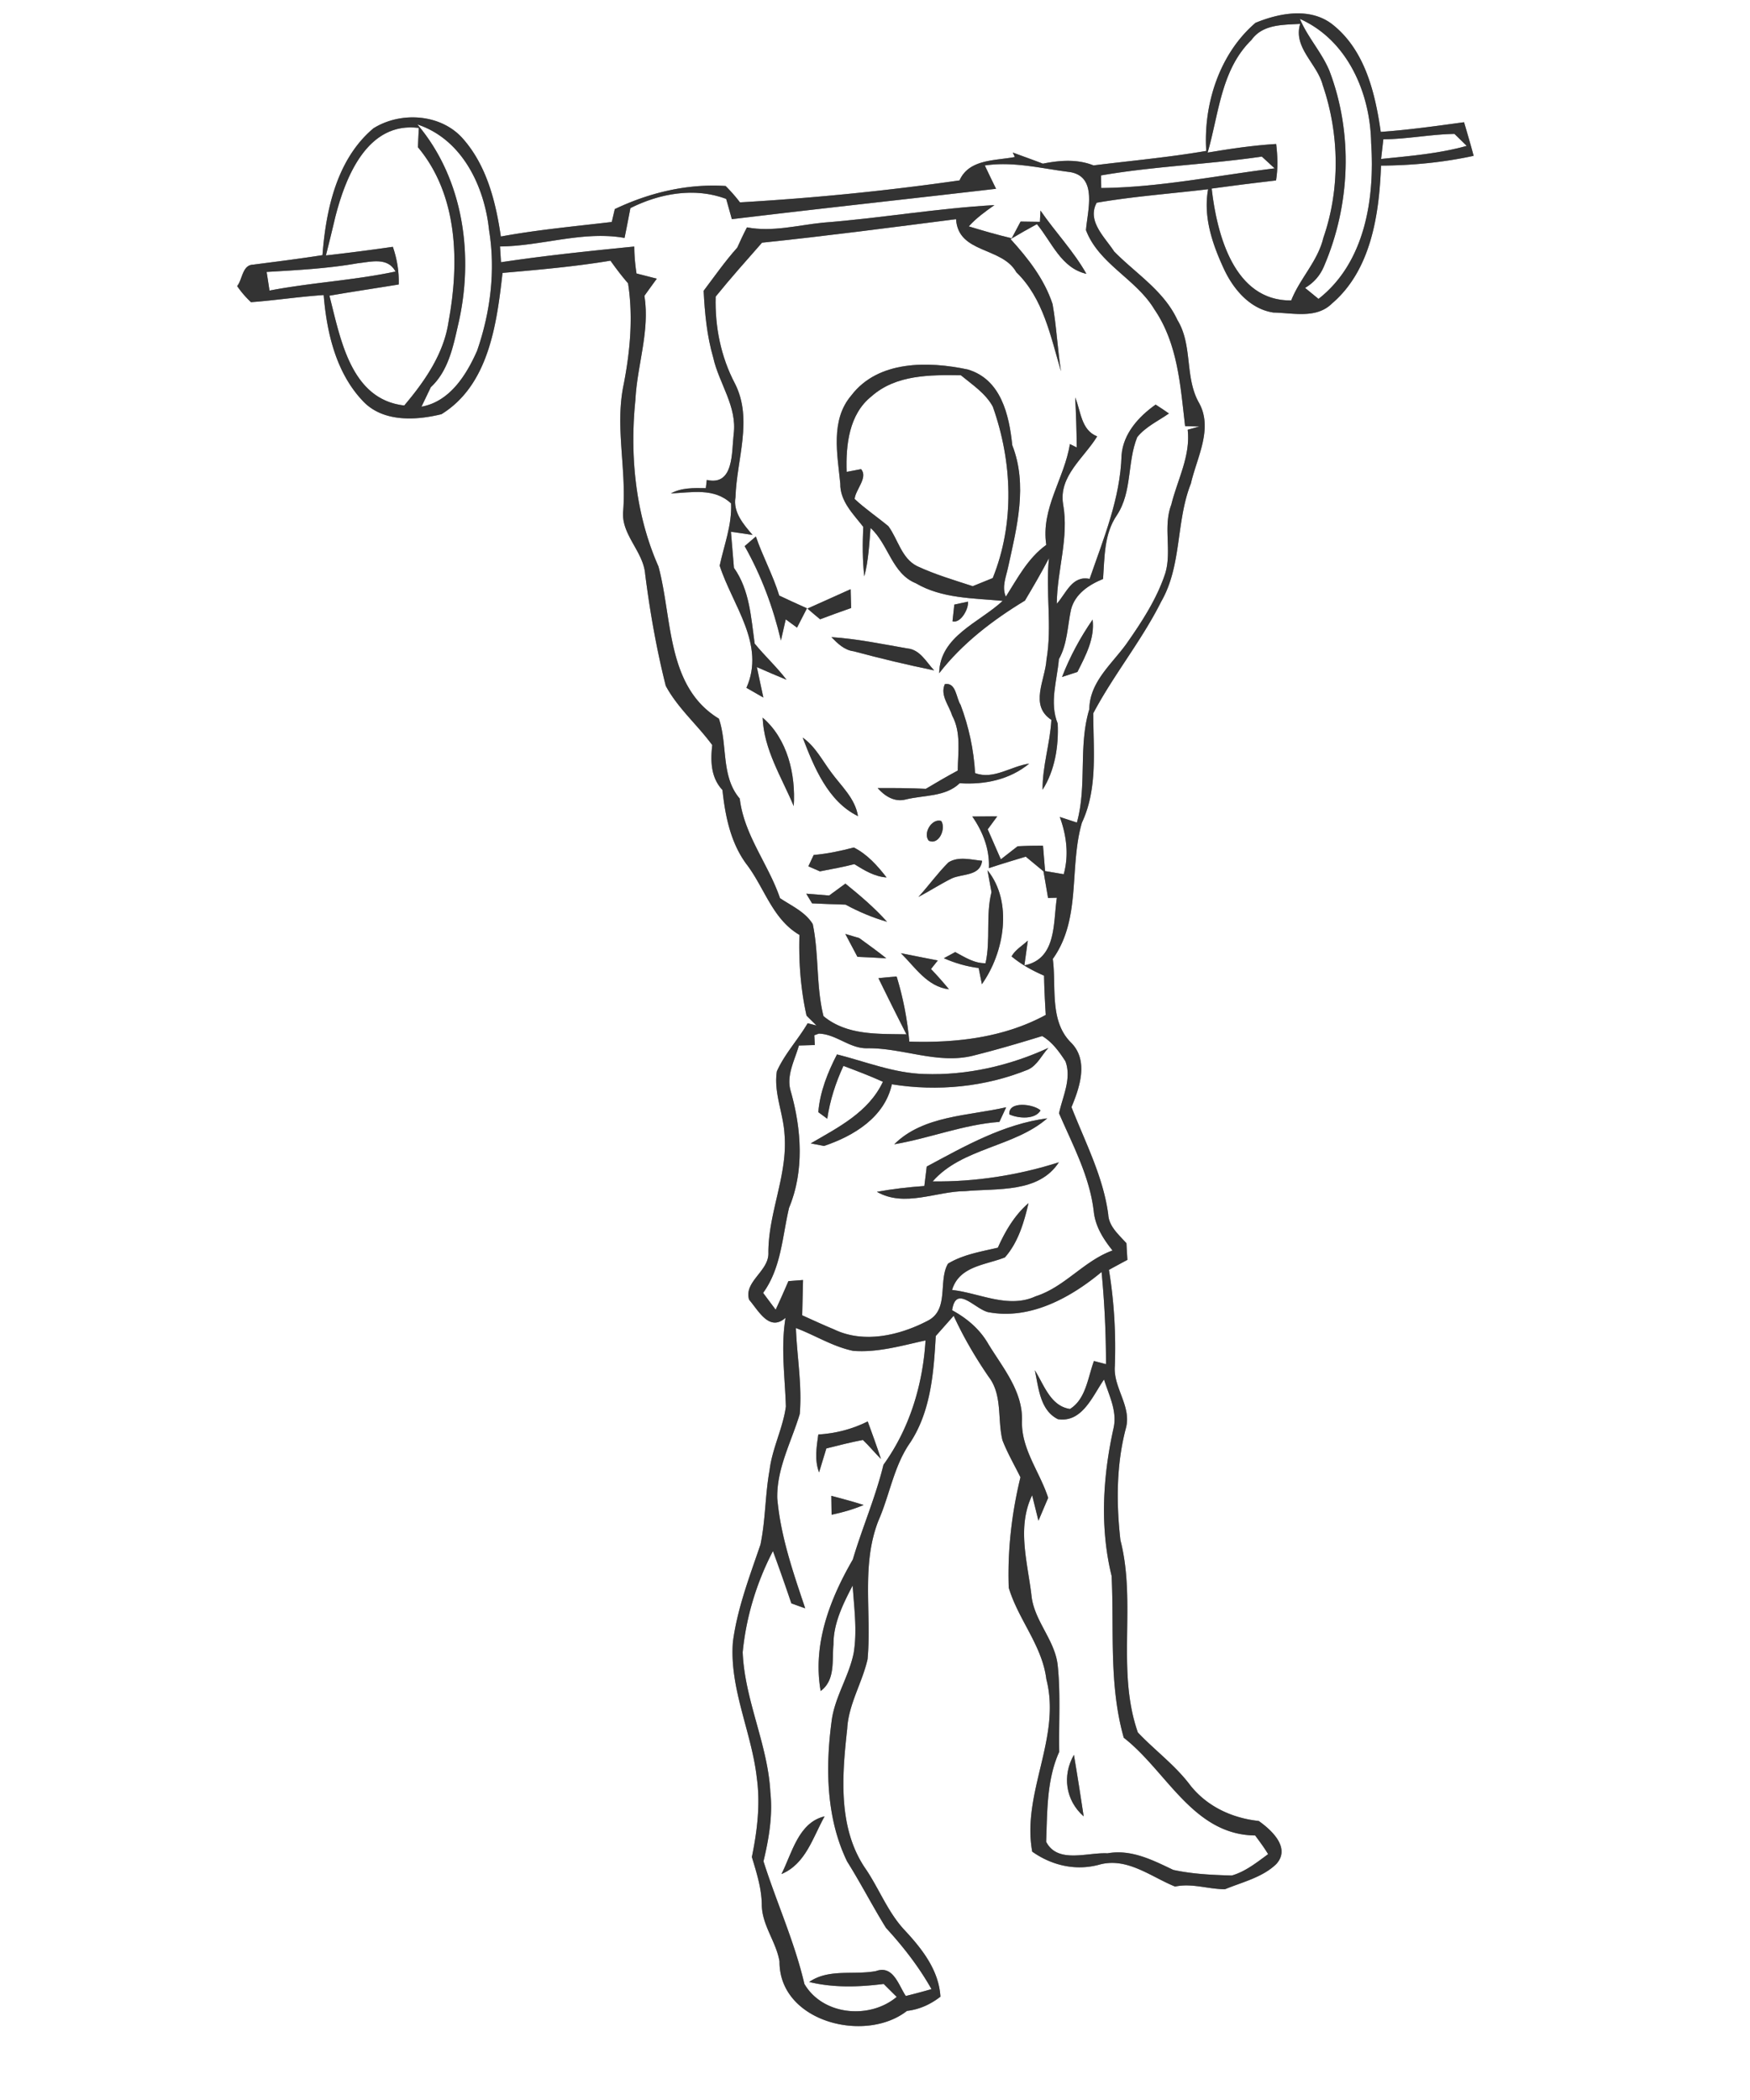 <svg width="250pt" height="400" viewBox="0 0 250 300" xmlns="http://www.w3.org/2000/svg"><rect x="0" y="0" width="250" height="300" fill="#808080" stroke="none"/><g fill="#FFF"><path d="M0 0h250v300H0V0m179.36 3.26c-5.16 4.42-7.46 11.64-7.04 18.3-5.34.92-10.73 1.4-16.1 2.07-2.35-.93-4.82-.73-7.24-.25-1.43-.55-2.87-1.06-4.3-1.59l.3.64c-2.79.54-6.54.27-7.9 3.34a370.54 370.54 0 01-31.37 3.14c-.63-.83-1.32-1.61-2.05-2.34-5.48-.35-10.9.95-15.83 3.3-.11.46-.33 1.38-.43 1.84-5.29.63-10.61 1.11-15.85 2.08-.72-4.93-2-10.06-5.35-13.9-3.12-3.64-8.93-4.01-12.85-1.56-5.23 4.4-6.79 11.61-7.28 18.12-3.3.52-6.61.93-9.92 1.36-1.54.05-1.5 2.1-2.27 3.06.58.85 1.24 1.61 1.98 2.3 3.47-.26 6.91-.79 10.38-1.02.44 5.38 1.77 11.11 5.59 15.13 2.84 3.05 7.56 2.8 11.24 1.89 6.78-4.19 7.9-12.94 8.72-20.18 5.15-.45 10.31-.9 15.42-1.75.79 1.11 1.61 2.2 2.51 3.23.75 4.8.3 9.69-.62 14.44-1.27 5.96.4 12.03-.07 18.04-.36 3.4 2.88 5.79 3.14 9.08.68 5.36 1.62 10.71 2.94 15.95 1.7 3.17 4.52 5.57 6.64 8.46-.26 2.27-.21 4.64 1.46 6.42.39 3.7 1.16 7.51 3.41 10.57 2.59 3.36 3.71 7.87 7.59 10.13-.12 3.86.17 7.76 1.01 11.53.35.36 1.07 1.06 1.42 1.41-.31-.08-.94-.24-1.26-.32-1.37 2.34-3.29 4.38-4.4 6.87-.47 3.04.91 5.93 1.09 8.93.51 5.82-2.32 11.22-2.3 17.01.09 2.61-3.55 4.1-2.75 6.69 1.34 1.55 2.88 4.63 5.2 2.58-.7 4.21-.08 8.45.05 12.67-.42 3.11-1.95 5.96-2.33 9.09-.64 3.52-.57 7.13-1.3 10.63-1.55 4.56-3.31 9.12-3.94 13.92-.51 6.69 2.69 12.89 3.42 19.44.52 3.75.05 7.58-.71 11.28.67 2.22 1.39 4.46 1.42 6.81.01 2.92 2.06 5.28 2.53 8.11-.06 8.61 12.22 11.75 18.21 7.06 1.78-.2 3.38-.94 4.78-2.03-.23-3.82-2.67-6.88-5.17-9.56-2.32-2.5-3.55-5.75-5.42-8.56-4.11-5.84-3.47-13.43-2.73-20.15.19-3.52 2.15-6.57 2.91-9.94.6-6.6-.94-13.44 1.55-19.79 1.62-3.69 2.2-7.82 4.55-11.17 2.94-4.48 3.35-10.01 3.64-15.21l2.56-2.89c1.4 3.05 3.1 5.95 5 8.72 2 2.6 1.23 6.07 1.97 9.06.71 1.83 1.7 3.53 2.57 5.29-1.26 5.16-1.86 10.47-1.67 15.78 1.35 4.54 4.78 8.26 5.37 13.07 2.16 8.37-3.54 16.21-2.02 24.63 2.84 2.01 6.3 2.79 9.69 1.83 3.93-1.02 7.28 1.77 10.72 3.16 2.4-.52 4.74.38 7.13.38 2.48-1.02 5.35-1.69 7.31-3.58 2.12-2.3-.61-4.84-2.49-6.17-3.81-.41-7.38-2.06-9.79-5.11-2.14-2.86-5.06-4.98-7.48-7.54-3.1-8.88-.17-18.46-2.49-27.47-.6-5.3-.59-10.8.78-15.99.85-3.11-1.8-5.75-1.58-8.83.17-4.61-.09-9.24-.84-13.79.87-.48 1.76-.96 2.64-1.43-.04-.59-.11-1.78-.14-2.37-1.07-1.22-2.51-2.38-2.6-4.13-.72-5.4-3.29-10.3-5.25-15.32 1.19-2.85 2.47-6.66-.05-9.2-3.15-3.11-2.09-7.97-2.62-11.97 4.11-5.75 2.3-13.07 4.16-19.47 2.29-4.87 1.62-10.41 1.62-15.62 2.91-5.51 6.92-10.38 9.71-15.97 2.97-5.15 2.08-11.42 4.24-16.86.85-3.74 3.25-7.9 1.1-11.62-2-3.64-.83-8.16-3.03-11.74-1.92-4.17-5.94-6.63-9.04-9.79-1.33-2.05-3.91-4.33-2.49-6.96 5.26-.91 10.61-1.29 15.92-1.93-.72 3.91.59 7.78 2.21 11.29 1.34 2.94 3.75 5.84 7.13 6.33 2.8.05 6.1.92 8.34-1.28 5.61-4.78 6.76-12.75 7.02-19.71 4.44-.03 8.88-.45 13.23-1.4-.43-1.61-.9-3.21-1.37-4.8-3.96.54-7.92 1.1-11.9 1.38-.79-5.51-2.22-11.55-6.75-15.23-3.17-2.62-7.67-1.78-11.14-.35z"/><path d="M178.78 5.71c1.61-2.27 4.5-2.15 6.96-2.3-1.03 3.41 2.41 5.66 3.21 8.71 2.4 6.98 2.53 14.87.1 21.86-.79 3.34-3.36 5.8-4.59 8.94-8.18.1-10.62-9.47-11.36-15.98 3.06-.42 6.12-.81 9.19-1.16.29-1.73.23-3.48.02-5.21-3.29.2-6.55.68-9.79 1.23 1.61-5.52 1.89-11.82 6.26-16.09z"/><path d="M185.7 2.7c6.83 3.04 10.06 10.61 10.18 17.72.53 7.93-.86 17.08-7.52 22.28-.64-.52-1.28-1.05-1.92-1.57 1.25-.74 2.14-1.76 2.69-3.06 3.78-8.77 4.2-19 .79-27.95-1.1-2.65-3.11-4.78-4.22-7.42zM47.9 31c1.47-5.77 4.61-13.66 11.93-12.72-.03.69-.1 2.06-.13 2.75 5.76 6.87 5.93 16.53 4.38 24.92-.67 4.59-3.4 8.51-6.33 11.98-7.69-.87-9.12-9.62-10.69-15.69 3.29-.57 6.6-1.06 9.9-1.6.06-1.84-.24-3.64-.84-5.38-3.18.46-6.37.87-9.56 1.23.46-1.83.91-3.66 1.34-5.49z"/><path d="M59.63 17.78c6.4 2.11 9.59 8.85 10.24 15.12.94 5.76.19 11.71-1.71 17.2-1.53 3.47-3.9 7.27-7.95 8 .33-.69 1-2.08 1.33-2.78 2.47-2.29 3.18-5.7 3.89-8.85 2.32-9.78.85-20.84-5.8-28.69zM197.62 19.9c3.41-.02 6.77-.72 10.16-.77.44.43 1.32 1.28 1.75 1.71-3.99 1.12-8.13 1.44-12.23 1.87l.32-2.81zM157.29 25.06c7.61-1.32 15.34-1.57 22.97-2.69.46.42 1.37 1.26 1.83 1.68-8.24 1.02-16.45 2.73-24.77 2.81l-.03-1.8zM140.69 23.64c4.1-.62 8.16.45 12.21.95 3.95.69 2.44 5.56 2.24 8.29 1.83 4.83 7.16 6.97 9.76 11.3 3.37 4.91 3.73 10.98 4.4 16.7.51.01 1.53.04 2.05.05-.42.12-1.26.34-1.68.46.43 3.75-1.47 7.15-2.34 10.7-1.2 3.14.08 6.55-.84 9.74-1.2 3.7-3.37 7-5.59 10.17-2.09 2.89-5.25 5.44-5.28 9.31-1.61 5.24-.3 10.9-1.78 16.2l-2.44-.8c.96 2.64 1.32 5.43.56 8.18-.67-.11-1.99-.34-2.66-.45l-.3-3.62c-1.21-.01-2.42.01-3.63.08-.6.46-1.79 1.4-2.39 1.86-.64-1.42-1.24-2.86-1.88-4.28.34-.46 1.02-1.39 1.36-1.85-1.19-.02-2.38.02-3.56.01 1.51 2.19 2.49 4.67 2.37 7.38 1.74-.58 3.51-1.11 5.27-1.64.63.53 1.9 1.57 2.53 2.1.22 1.26.44 2.53.65 3.8l1.26-.03c-.55 3.6 0 8.73-4.64 9.66l.49-3.54c-.78.74-1.79 1.3-2.32 2.26 1.39 1.16 2.98 2.03 4.64 2.75.03 1.87.13 3.74.24 5.61-5.95 3.24-12.83 4.03-19.49 3.81-.28-3.16-.88-6.28-1.81-9.3-.87.07-1.74.15-2.6.24 1.31 2.68 2.64 5.36 4 8.02-4.07-.08-8.51.18-11.85-2.6-1.07-4.28-.63-8.82-1.53-13.14-1.06-1.75-3.04-2.61-4.68-3.71-1.65-4.86-5.13-8.99-5.75-14.22-2.73-3.2-1.7-7.67-2.98-11.42-7.52-4.58-6.62-14.28-8.63-21.73-3.28-7.42-4.12-15.76-3.3-23.8.25-4.99 2.09-9.84 1.29-14.88.58-.82 1.17-1.63 1.77-2.45-.73-.18-2.18-.56-2.9-.74-.2-1.28-.31-2.56-.32-3.85-6.36.63-12.72 1.29-19.04 2.24-.03-.57-.11-1.69-.14-2.25 5.95-.05 11.87-2.28 17.79-1.22.3-1.42.56-2.84.84-4.26 4.18-2.1 9.2-3.01 13.68-1.31.21.72.61 2.17.81 2.89 12.57-1.52 25.16-2.87 37.74-4.34-.54-1.11-1.08-2.22-1.6-3.33m-23.15 8.17c-3.6.37-7.2 1.36-10.83.67-.5.95-.95 1.92-1.39 2.9-1.74 1.94-3.23 4.08-4.8 6.16.16 3.22.47 6.45 1.37 9.55.83 3.71 3.44 6.97 2.92 10.94-.3 2.55.06 7.43-3.84 6.53-.03.29-.11.88-.14 1.18-1.7-.03-3.46-.09-4.99.75 2.97-.13 6.19-.84 8.6 1.43.14 3.08-1 5.94-1.63 8.89 1.82 5.65 6.59 11.26 3.82 17.45.81.46 1.61.92 2.42 1.39l-.93-4.35c1.41.62 2.82 1.23 4.24 1.81-1.39-1.83-3.1-3.39-4.55-5.17-.52-3.71-.71-7.64-2.96-10.82-.14-1.72-.28-3.44-.43-5.15 1.03.14 2.06.29 3.09.45-1.29-1.5-2.82-3.25-2.44-5.4.16-5.38 2.53-11.11-.08-16.23-2.01-3.81-2.87-8.12-2.75-12.42 2.13-2.63 4.39-5.16 6.62-7.7 9.26-.96 18.49-2.18 27.72-3.36.3 4.95 6.57 3.92 8.61 7.58 3.88 3.76 4.89 9.17 6.38 14.14-.5-3.18-.64-6.41-1.2-9.58-1.16-3.55-3.51-6.56-6-9.29 1.24-.74 2.49-1.45 3.76-2.14 2.13 2.55 3.44 6.27 7.07 7.1-1.84-3.26-4.45-5.97-6.56-9.04l-.08 1.61-2.76-.04c-.32.59-.95 1.79-1.27 2.39-2.06-.49-4.1-1.08-6.13-1.7 1.06-1.19 2.36-2.12 3.66-3.04-8.21.46-16.32 1.88-24.52 2.51m4.06 24.7c-2.99 3.52-1.97 8.39-1.56 12.57-.04 2.53 1.84 4.33 3.28 6.18-.1 2.36-.12 4.73.15 7.08.6-2.26.71-4.6.89-6.92 2.58 2.32 3.04 6.51 6.47 7.9 3.75 2.2 8.21 2.12 12.41 2.52-3.34 3.11-8.98 5.04-9.07 10.33 3.31-4.27 7.65-7.58 12.25-10.37 1.19-2 2.36-4 3.43-6.06-.5 4.83.47 9.68-.35 14.49-.18 2.91-2.48 6.53.7 8.61-.19 3.36-1.29 6.6-1.26 9.98 1.76-2.74 2.31-6.25 2.16-9.45-1.21-3.01-.09-6.13.17-9.2 1.22-2.18 1.22-4.7 1.73-7.08.57-2.25 2.56-3.55 4.58-4.38.23-3.14.12-6.43 2-9.15 2.18-3.34 1.43-7.52 2.88-11.11 1.2-1.49 2.99-2.3 4.53-3.38-.62-.44-1.26-.86-1.9-1.27-2.43 1.72-4.63 4.14-4.87 7.24-.17 6.16-2.58 11.92-4.56 17.66-2.51-.53-3.35 2.07-4.69 3.55.03-4.78 1.77-9.43.9-14.24-.65-4 3.01-6.61 4.87-9.67-2.31-.9-2.32-3.59-3.14-5.56.12 2.38.2 4.76.22 7.14-.24-.12-.74-.36-.98-.48-.76 4.89-4.17 9.18-3.37 14.4-2.62 1.88-4.1 4.75-5.78 7.4-.61-1.43.04-2.83.33-4.23 1.25-5.7 2.82-11.73.59-17.41-.44-4.31-1.6-9.42-6.37-10.82-5.61-1.19-12.8-1.33-16.64 3.73m-15.22 21.51c2.39 4.23 4.07 8.76 5.18 13.48.18-.75.52-2.27.69-3.02l1.61 1.18c.47-.93.95-1.84 1.42-2.76-1.33-.59-2.65-1.2-3.96-1.82-.89-2.91-2.36-5.58-3.34-8.44-.54.46-1.07.92-1.6 1.38m8.97 8.92c.6.52 1.2 1.03 1.81 1.53 1.47-.56 2.95-1.09 4.43-1.61-.02-.68-.05-2.02-.07-2.69-2.05.94-4.12 1.84-6.17 2.77m20.98-.57c-.06.6-.19 1.79-.26 2.39 1.17.33 2.34-1.79 2.21-2.81-.49.1-1.46.31-1.95.42m15.39 10.34l2.2-.72c1.18-2.34 2.49-4.76 2.17-7.48-1.77 2.56-3.25 5.3-4.37 8.2m-32.95-5.69c.9.91 1.85 1.86 3.19 2.02 3.8 1.02 7.63 1.94 11.49 2.73-1.14-1.2-2-2.97-3.84-3.14-3.6-.62-7.2-1.38-10.84-1.61m17.25 11.2c1.31 2.42.83 5.23.8 7.86-1.54.83-3.06 1.71-4.56 2.61-2.29-.11-4.59-.12-6.88-.11 1.01 1.15 2.41 2.05 4.01 1.63 2.57-.64 5.68-.35 7.71-2.32 3.57.23 7.11-.49 9.93-2.8-2.59.35-5.09 2.35-7.73 1.35-.19-3.33-.9-6.62-2.07-9.74-.65-.97-.62-3.25-2.25-2.97-.72 1.58.6 3.03 1.04 4.49m-27.07.3c.17 4.58 2.72 8.52 4.44 12.64.3-4.52-.88-9.59-4.44-12.64m5.72 2.85c1.61 4.2 3.61 9.13 7.9 11.22-.41-2.55-2.39-4.28-3.83-6.26-1.28-1.71-2.27-3.7-4.07-4.96m18 14.72c1.47.72 2.51-1.75 1.79-2.81-1.32-.42-2.65 1.74-1.79 2.81m-16.43 2.05c-.19.41-.57 1.22-.76 1.62l1.65.72c1.64-.32 3.29-.61 4.92-1.03 1.42.88 2.87 1.78 4.6 1.9-1.29-1.67-2.77-3.33-4.68-4.28-1.88.5-3.79.9-5.73 1.07m19.25 1.06c-1.55 1.54-2.82 3.33-4.29 4.94 1.61-.85 3.15-1.85 4.78-2.66 1.55-.69 4.05-.3 4.32-2.51-1.57-.15-3.38-.68-4.81.23m5.58 1.12c.18 1.04.37 2.08.57 3.13-.84 3.33-.1 6.8-.85 10.15-1.61.04-2.97-.87-4.33-1.59-.4.22-1.21.66-1.62.88 1.59.7 3.25 1.18 4.97 1.4.12.58.35 1.73.46 2.31 3.2-4.51 4.47-11.73.8-16.28m-22.62 3.61c-1.09-.08-2.18-.17-3.27-.26.21.34.62 1.04.83 1.38 1.59.08 3.18.13 4.78.18 1.88 1.02 3.86 1.86 5.93 2.45-1.8-2.01-3.86-3.76-5.95-5.45-.78.56-1.55 1.13-2.32 1.7m2.31 5.49c.57 1.09 1.15 2.18 1.73 3.27 1.37.06 2.75.13 4.12.21-1.25-1.01-2.56-1.94-3.86-2.89-.49-.15-1.49-.44-1.99-.59m7.94 2.75c2.04 2.01 3.77 4.79 6.87 5.16-.82-1-1.68-1.97-2.57-2.9.24-.31.72-.92.97-1.22-1.76-.35-3.52-.68-5.27-1.04zM38.09 38.85c4.35-.26 8.71-.48 13.01-1.24 1.88-.2 4.28-.92 5.4 1.18-5.94 1.27-12.04 1.57-18 2.72-.1-.67-.3-2-.41-2.66z"/><path d="M124.5 56.62c3.48-3.1 8.39-3.08 12.77-3.01 1.63 1.35 3.52 2.57 4.56 4.48 2.79 7.87 3.15 16.65-.01 24.49-.95.38-1.91.77-2.86 1.16-2.67-.87-5.39-1.67-7.94-2.86-2.24-1.12-2.73-3.84-4.11-5.71-1.59-1.32-3.31-2.48-4.82-3.89.12-1.33 1.96-3.07.92-4.26-.51.09-1.54.29-2.06.39-.13-3.83.33-8.23 3.55-10.79zM138.93 150.83c3.35-.83 6.66-1.81 9.95-2.82 1.42.82 2.45 2.25 3.33 3.61.91 2.47-.4 5.01-.92 7.42 1.96 4.54 4.38 9.02 4.96 14 .21 2.14 1.36 3.96 2.68 5.6-4.09 1.48-6.83 5.23-10.99 6.55-3.91 1.8-7.99-.47-11.93-.91 1.04-3.43 4.75-3.54 7.55-4.65 1.9-2.15 2.73-5.01 3.37-7.75-1.99 1.71-3.32 3.99-4.38 6.36-2.42.57-4.96.97-7.12 2.28-1.45 2.46.24 6.58-2.92 8.17-4.01 2.09-9.11 3.28-13.37 1.22-1.53-.63-3.03-1.33-4.54-2.01l.12-5.04-2.09.16c-.59 1.37-1.19 2.73-1.82 4.08-.45-.6-1.35-1.8-1.79-2.4 2.59-3.58 2.73-8.02 3.7-12.15 2.19-5.24 1.78-11.23.26-16.6-.72-2.27.55-4.47 1.15-6.59.57-.02 1.7-.05 2.27-.07l-.07-1.4.65-.23c2.5.07 4.41 2.18 6.97 2.09 5.04-.05 9.96 2.29 14.98 1.08m-6.88 2.6c-4.31-.11-8.35-1.76-12.48-2.8-1.33 2.58-2.43 5.32-2.67 8.25.32.24.96.71 1.28.94.38-2.62 1.2-5.15 2.31-7.55 1.89.71 3.79 1.43 5.64 2.27-2.05 4.35-6.36 6.5-10.31 8.8.48.09 1.42.28 1.89.37 4.25-1.42 8.67-4.1 9.7-8.81 6.53 1.05 13.32.39 19.46-2.1 1.33-.62 1.95-2.08 2.9-3.1-5.52 2.54-11.63 3.95-17.72 3.73m-4.3 10.04c5.05-.86 9.89-2.82 15.02-3.2.24-.52.73-1.57.97-2.09-5.38 1.24-11.86 1.17-15.99 5.29m16.44-4.27c1.28.59 3.69.77 4.46-.57-1-.92-4.64-1.39-4.46.57m-11.8 7.45c-.12.92-.23 1.85-.34 2.78-2.27.16-4.54.42-6.78.83 3.96 2.27 8.45-.08 12.65-.1 4.58-.42 10.47.3 13.35-4.12-5.79 1.86-12.06 2.82-18.03 2.73 4.2-4.8 11.64-4.88 16.37-9.01-6.24.82-11.77 3.96-17.22 6.89z"/><path d="M141.4 187.49c5.88 1.02 11.58-2.13 15.97-5.78.42 4.38.63 8.77.63 13.17-.43-.11-1.29-.34-1.72-.45-.87 2.34-1.14 5.43-3.42 6.85-2.79-.4-3.72-3.47-5.03-5.53.55 2.47.72 5.7 3.3 6.99 3.49.54 4.97-3.35 6.59-5.67.69 2.24 1.92 4.53 1.36 6.95-1.53 6.9-1.98 14.18-.28 21.1.38 7.74-.41 15.56 1.74 23.13 6.15 4.79 9.9 13.87 18.77 13.96.64.87 1.29 1.73 1.85 2.67-1.61 1.18-3.24 2.49-5.18 3.05-2.8-.07-5.64-.21-8.37-.8-2.96-1.41-6-2.98-9.4-2.37-2.86-.16-7.12 1.53-8.76-1.65.17-4.3.06-8.84 1.87-12.85-.08-4.09.21-8.19-.21-12.27-.35-3.63-3.31-6.34-3.74-9.93-.54-4.79-2.15-9.83.08-14.45l.9 3.64c.35-.82 1.04-2.46 1.39-3.27-1.18-3.69-3.86-6.95-3.74-10.98.14-4.27-2.76-7.62-4.84-11.05-1.2-2.08-3.05-3.64-5.14-4.77.57-3.88 3.46.12 5.38.31m13.41 71.99c-.44-2.94-.9-5.87-1.39-8.79-1.7 2.96-1.2 6.51 1.39 8.79zM113.7 189.72c2.75 1.03 5.29 2.67 8.19 3.26 3.51.27 6.94-.75 10.33-1.49-.39 6.35-2.27 12.58-6.01 17.76-1.12 4.62-3.03 8.99-4.38 13.54-3.28 5.66-5.77 12.12-4.59 18.78 2.13-1.57 1.6-4.37 1.83-6.67-.01-3.02 1.38-5.79 2.74-8.4.2 3.19.67 6.42.15 9.61-.67 3.4-2.76 6.38-3.17 9.86-.88 6.66-.75 13.82 2.23 19.96 1.95 3.1 3.62 6.37 5.55 9.48 2.46 2.68 4.71 5.57 6.5 8.75-1.22.35-2.44.68-3.67.98-1.04-1.55-1.79-4.45-4.26-3.56-3.17.61-6.73-.39-9.54 1.56 3.52.85 7.09.73 10.64.28.46.46 1.39 1.39 1.86 1.85-3.88 3.26-10.57 2.64-13.19-1.86-1.4-6.01-3.98-11.64-5.84-17.51.77-3.23 1.34-6.55.98-9.88-.36-6.83-3.68-13.15-3.95-19.98.48-5.02 1.99-9.98 4.32-14.46a287.7 287.7 0 012.63 7.47c.49.18 1.48.54 1.98.71-1.72-5.13-3.52-10.29-3.99-15.72-.1-4.25 2.02-8.07 3.21-12.03.35-4.1-.39-8.19-.55-12.29m3.2 15.21c-.25 1.8-.56 3.65.11 5.41.26-.86.78-2.57 1.04-3.42 1.73-.43 3.46-.88 5.22-1.21.9.85 1.69 1.83 2.58 2.71-.59-1.8-1.24-3.58-1.89-5.36-2.21 1.11-4.6 1.72-7.06 1.87m1.9 11.46c1.56-.33 3.1-.76 4.57-1.39-1.52-.49-3.07-.9-4.61-1.31.01.9.02 1.8.04 2.7m-7.16 51.33c3.47-1.45 4.48-5.24 6.16-8.24-3.73.87-4.65 5.25-6.16 8.24z"/></g><g fill="#333"><path d="M179.36 3.26c3.47-1.43 7.97-2.27 11.14.35 4.53 3.68 5.96 9.72 6.75 15.23 3.98-.28 7.94-.84 11.9-1.38.47 1.59.94 3.19 1.37 4.8-4.35.95-8.79 1.37-13.23 1.4-.26 6.96-1.41 14.93-7.02 19.71-2.24 2.2-5.54 1.33-8.34 1.28-3.38-.49-5.79-3.39-7.13-6.33-1.62-3.51-2.93-7.38-2.21-11.29-5.31.64-10.66 1.02-15.92 1.93-1.42 2.63 1.16 4.91 2.49 6.96 3.1 3.16 7.12 5.62 9.04 9.79 2.2 3.58 1.03 8.1 3.03 11.74 2.15 3.72-.25 7.88-1.1 11.62-2.16 5.44-1.27 11.71-4.24 16.86-2.79 5.59-6.8 10.46-9.71 15.97 0 5.21.67 10.75-1.62 15.62-1.86 6.4-.05 13.72-4.16 19.47.53 4-.53 8.86 2.62 11.97 2.52 2.54 1.24 6.35.05 9.2 1.96 5.02 4.53 9.92 5.25 15.32.09 1.75 1.53 2.91 2.6 4.13.03.59.1 1.78.14 2.37-.88.47-1.77.95-2.64 1.43.75 4.55 1.01 9.18.84 13.79-.22 3.08 2.43 5.72 1.58 8.83-1.37 5.19-1.38 10.69-.78 15.99 2.32 9.01-.61 18.59 2.49 27.47 2.42 2.56 5.34 4.68 7.48 7.54 2.41 3.05 5.98 4.7 9.79 5.11 1.88 1.33 4.61 3.87 2.49 6.17-1.96 1.89-4.83 2.56-7.31 3.58-2.39 0-4.73-.9-7.13-.38-3.44-1.39-6.79-4.18-10.72-3.16-3.39.96-6.85.18-9.69-1.83-1.52-8.42 4.18-16.26 2.02-24.63-.59-4.81-4.02-8.53-5.37-13.07-.19-5.31.41-10.62 1.67-15.78-.87-1.76-1.86-3.46-2.57-5.29-.74-2.99.03-6.46-1.97-9.06-1.9-2.77-3.6-5.67-5-8.72l-2.56 2.89c-.29 5.2-.7 10.73-3.64 15.21-2.35 3.35-2.93 7.48-4.55 11.17-2.49 6.35-.95 13.19-1.55 19.79-.76 3.37-2.72 6.42-2.91 9.94-.74 6.72-1.38 14.31 2.73 20.15 1.87 2.81 3.1 6.06 5.42 8.56 2.5 2.68 4.94 5.74 5.17 9.56-1.4 1.09-3 1.83-4.78 2.03-5.99 4.69-18.27 1.55-18.21-7.06-.47-2.83-2.52-5.19-2.53-8.11-.03-2.35-.75-4.59-1.42-6.81.76-3.7 1.23-7.53.71-11.28-.73-6.55-3.93-12.75-3.42-19.44.63-4.8 2.39-9.36 3.94-13.92.73-3.5.66-7.11 1.3-10.63.38-3.13 1.91-5.98 2.33-9.09-.13-4.22-.75-8.46-.05-12.67-2.32 2.05-3.86-1.03-5.2-2.58-.8-2.59 2.84-4.08 2.75-6.69-.02-5.79 2.81-11.19 2.3-17.01-.18-3-1.56-5.89-1.09-8.93 1.11-2.49 3.03-4.53 4.4-6.87.32.08.95.24 1.26.32-.35-.35-1.07-1.05-1.42-1.41-.84-3.77-1.13-7.67-1.01-11.53-3.88-2.26-5-6.77-7.59-10.13-2.25-3.06-3.02-6.87-3.41-10.57-1.67-1.78-1.72-4.15-1.46-6.42-2.12-2.89-4.94-5.29-6.64-8.46-1.32-5.24-2.26-10.59-2.94-15.95-.26-3.29-3.5-5.68-3.14-9.08.47-6.01-1.2-12.08.07-18.04.92-4.75 1.37-9.64.62-14.44-.9-1.03-1.72-2.12-2.51-3.23-5.11.85-10.27 1.3-15.42 1.75-.82 7.24-1.94 15.99-8.72 20.18-3.68.91-8.4 1.16-11.24-1.89-3.82-4.02-5.15-9.75-5.59-15.13-3.47.23-6.91.76-10.38 1.02-.74-.69-1.4-1.45-1.98-2.3.77-.96.73-3.01 2.27-3.06 3.31-.43 6.62-.84 9.92-1.36.49-6.51 2.05-13.72 7.28-18.12 3.92-2.45 9.73-2.08 12.85 1.56 3.35 3.84 4.63 8.97 5.35 13.9 5.24-.97 10.56-1.45 15.85-2.08.1-.46.32-1.38.43-1.84 4.93-2.35 10.35-3.65 15.83-3.3.73.73 1.42 1.51 2.05 2.34 10.5-.61 20.96-1.64 31.37-3.14 1.36-3.07 5.11-2.8 7.9-3.34l-.3-.64c1.43.53 2.87 1.04 4.3 1.59 2.42-.48 4.89-.68 7.24.25 5.37-.67 10.76-1.15 16.1-2.07-.42-6.66 1.88-13.88 7.04-18.3m-.58 2.45c-4.37 4.27-4.65 10.57-6.26 16.09 3.24-.55 6.5-1.03 9.79-1.23.21 1.73.27 3.48-.02 5.21-3.07.35-6.13.74-9.19 1.16.74 6.51 3.18 16.08 11.36 15.98 1.23-3.14 3.8-5.6 4.59-8.94 2.43-6.99 2.3-14.88-.1-21.86-.8-3.05-4.24-5.3-3.21-8.71-2.46.15-5.35.03-6.96 2.3m6.92-3.01c1.11 2.64 3.12 4.77 4.22 7.42 3.41 8.95 2.99 19.18-.79 27.95-.55 1.3-1.44 2.32-2.69 3.06.64.52 1.28 1.05 1.92 1.57 6.66-5.2 8.05-14.35 7.52-22.28-.12-7.11-3.35-14.68-10.18-17.72M47.9 31c-.43 1.83-.88 3.66-1.34 5.49 3.19-.36 6.38-.77 9.56-1.23.6 1.74.9 3.54.84 5.38-3.3.54-6.61 1.03-9.9 1.6 1.57 6.07 3 14.82 10.69 15.69 2.93-3.47 5.66-7.39 6.33-11.98 1.55-8.39 1.38-18.05-4.38-24.92.03-.69.1-2.06.13-2.75-7.32-.94-10.46 6.95-11.93 12.72m11.73-13.22c6.65 7.85 8.12 18.91 5.8 28.69-.71 3.15-1.42 6.56-3.89 8.85-.33.7-1 2.09-1.33 2.78 4.05-.73 6.42-4.53 7.95-8 1.9-5.49 2.65-11.44 1.71-17.2-.65-6.27-3.84-13.01-10.24-15.12m137.99 2.12l-.32 2.81c4.1-.43 8.24-.75 12.23-1.87-.43-.43-1.31-1.28-1.75-1.71-3.39.05-6.75.75-10.16.77m-40.33 5.16l.03 1.8c8.32-.08 16.53-1.79 24.77-2.81-.46-.42-1.37-1.26-1.83-1.68-7.63 1.12-15.36 1.37-22.97 2.69m-16.6-1.42c.52 1.11 1.06 2.22 1.6 3.33-12.58 1.47-25.17 2.82-37.74 4.34-.2-.72-.6-2.17-.81-2.89-4.48-1.7-9.5-.79-13.68 1.31-.28 1.42-.54 2.84-.84 4.26-5.92-1.06-11.84 1.17-17.79 1.22.03.56.11 1.68.14 2.25 6.32-.95 12.68-1.61 19.04-2.24.01 1.29.12 2.57.32 3.85.72.18 2.17.56 2.9.74-.6.82-1.19 1.63-1.77 2.45.8 5.04-1.04 9.89-1.29 14.88-.82 8.04.02 16.38 3.3 23.8 2.01 7.45 1.11 17.15 8.63 21.73 1.28 3.75.25 8.22 2.98 11.42.62 5.23 4.1 9.36 5.75 14.22 1.64 1.1 3.62 1.96 4.68 3.71.9 4.32.46 8.86 1.53 13.14 3.34 2.78 7.78 2.52 11.85 2.6-1.36-2.66-2.69-5.34-4-8.02.86-.09 1.73-.17 2.6-.24.93 3.02 1.53 6.14 1.81 9.3 6.66.22 13.54-.57 19.49-3.81-.11-1.87-.21-3.74-.24-5.61-1.66-.72-3.25-1.59-4.64-2.75.53-.96 1.54-1.52 2.32-2.26l-.49 3.54c4.64-.93 4.09-6.06 4.64-9.66l-1.26.03c-.21-1.27-.43-2.54-.65-3.8-.63-.53-1.9-1.57-2.53-2.1-1.76.53-3.53 1.06-5.27 1.64.12-2.71-.86-5.19-2.37-7.38 1.18.01 2.37-.03 3.56-.01-.34.46-1.02 1.39-1.36 1.85.64 1.42 1.24 2.86 1.88 4.28.6-.46 1.79-1.4 2.39-1.86 1.21-.07 2.42-.09 3.63-.08l.3 3.62c.67.11 1.99.34 2.66.45.76-2.75.4-5.54-.56-8.18l2.44.8c1.48-5.3.17-10.96 1.78-16.2.03-3.87 3.19-6.42 5.28-9.31 2.22-3.17 4.39-6.47 5.59-10.17.92-3.19-.36-6.6.84-9.74.87-3.55 2.77-6.95 2.34-10.7.42-.12 1.26-.34 1.68-.46-.52-.01-1.54-.04-2.05-.05-.67-5.72-1.03-11.79-4.4-16.7-2.6-4.33-7.93-6.47-9.76-11.3.2-2.73 1.71-7.6-2.24-8.29-4.05-.5-8.11-1.57-12.21-.95M38.09 38.85c.11.66.31 1.99.41 2.66 5.96-1.15 12.06-1.45 18-2.72-1.12-2.1-3.52-1.38-5.4-1.18-4.3.76-8.66.98-13.01 1.24m100.84 111.98c-5.02 1.21-9.94-1.13-14.98-1.08-2.56.09-4.47-2.02-6.97-2.09l-.65.23.07 1.4c-.57.02-1.7.05-2.27.07-.6 2.12-1.87 4.32-1.15 6.59 1.52 5.37 1.93 11.36-.26 16.6-.97 4.13-1.11 8.57-3.7 12.15.44.6 1.34 1.8 1.79 2.4.63-1.35 1.23-2.71 1.82-4.08l2.09-.16-.12 5.04c1.51.68 3.01 1.38 4.54 2.01 4.26 2.06 9.36.87 13.37-1.22 3.16-1.59 1.47-5.71 2.92-8.17 2.16-1.31 4.7-1.71 7.12-2.28 1.06-2.37 2.39-4.65 4.38-6.36-.64 2.74-1.47 5.6-3.37 7.75-2.8 1.11-6.51 1.22-7.55 4.65 3.94.44 8.02 2.71 11.93.91 4.16-1.32 6.9-5.07 10.99-6.55-1.32-1.64-2.47-3.46-2.68-5.6-.58-4.98-3-9.46-4.96-14 .52-2.41 1.83-4.95.92-7.42-.88-1.36-1.91-2.79-3.33-3.61-3.29 1.01-6.6 1.99-9.95 2.82m2.47 36.66c-1.92-.19-4.81-4.19-5.38-.31 2.09 1.13 3.94 2.69 5.14 4.77 2.08 3.43 4.98 6.78 4.84 11.05-.12 4.03 2.56 7.29 3.74 10.98-.35.81-1.04 2.45-1.39 3.27l-.9-3.64c-2.23 4.62-.62 9.66-.08 14.45.43 3.59 3.39 6.3 3.74 9.93.42 4.08.13 8.18.21 12.27-1.81 4.01-1.7 8.55-1.87 12.85 1.64 3.18 5.9 1.49 8.76 1.65 3.4-.61 6.44.96 9.4 2.37 2.73.59 5.57.73 8.37.8 1.94-.56 3.57-1.87 5.18-3.05-.56-.94-1.21-1.8-1.85-2.67-8.87-.09-12.62-9.17-18.77-13.96-2.15-7.57-1.36-15.39-1.74-23.13-1.7-6.92-1.25-14.2.28-21.1.56-2.42-.67-4.71-1.36-6.95-1.62 2.32-3.1 6.21-6.59 5.67-2.58-1.29-2.75-4.52-3.3-6.99 1.31 2.06 2.24 5.13 5.03 5.53 2.28-1.42 2.55-4.51 3.42-6.85.43.11 1.29.34 1.72.45 0-4.4-.21-8.79-.63-13.17-4.39 3.65-10.09 6.8-15.97 5.78m-27.7 2.23c.16 4.1.9 8.19.55 12.29-1.19 3.96-3.31 7.78-3.21 12.03.47 5.43 2.27 10.59 3.99 15.72-.5-.17-1.49-.53-1.98-.71a287.7 287.7 0 00-2.63-7.47c-2.33 4.48-3.84 9.44-4.32 14.46.27 6.83 3.59 13.15 3.95 19.98.36 3.33-.21 6.65-.98 9.88 1.86 5.87 4.44 11.5 5.84 17.51 2.62 4.5 9.31 5.12 13.19 1.86-.47-.46-1.4-1.39-1.86-1.85-3.55.45-7.12.57-10.64-.28 2.81-1.95 6.37-.95 9.54-1.56 2.47-.89 3.22 2.01 4.26 3.56 1.23-.3 2.45-.63 3.67-.98-1.79-3.18-4.04-6.07-6.5-8.75-1.93-3.11-3.6-6.38-5.55-9.48-2.98-6.14-3.11-13.3-2.23-19.96.41-3.48 2.5-6.46 3.17-9.86.52-3.19.05-6.42-.15-9.61-1.36 2.61-2.75 5.38-2.74 8.4-.23 2.3.3 5.1-1.83 6.67-1.18-6.66 1.31-13.12 4.59-18.78 1.35-4.55 3.26-8.92 4.38-13.54 3.74-5.18 5.62-11.41 6.01-17.76-3.39.74-6.82 1.76-10.33 1.49-2.9-.59-5.44-2.23-8.19-3.26z"/><path d="M117.54 31.81c8.2-.63 16.31-2.05 24.52-2.51-1.3.92-2.6 1.85-3.66 3.04 2.03.62 4.07 1.21 6.13 1.7.32-.6.95-1.8 1.27-2.39l2.76.04.08-1.61c2.11 3.07 4.72 5.78 6.56 9.04-3.63-.83-4.94-4.55-7.07-7.1-1.27.69-2.52 1.4-3.76 2.14 2.49 2.73 4.84 5.74 6 9.29.56 3.17.7 6.4 1.2 9.58-1.49-4.97-2.5-10.38-6.38-14.14-2.04-3.66-8.31-2.63-8.61-7.58-9.23 1.18-18.46 2.4-27.72 3.36-2.23 2.54-4.49 5.07-6.62 7.7-.12 4.3.74 8.61 2.75 12.42 2.61 5.12.24 10.85.08 16.23-.38 2.15 1.15 3.9 2.44 5.4-1.03-.16-2.06-.31-3.09-.45.15 1.71.29 3.43.43 5.15 2.25 3.18 2.44 7.11 2.96 10.82 1.45 1.78 3.16 3.34 4.55 5.17-1.42-.58-2.83-1.19-4.24-1.81l.93 4.35c-.81-.47-1.61-.93-2.42-1.39 2.77-6.19-2-11.8-3.82-17.45.63-2.95 1.77-5.81 1.63-8.89-2.41-2.27-5.63-1.56-8.6-1.43 1.53-.84 3.29-.78 4.99-.75.03-.3.11-.89.14-1.18 3.9.9 3.54-3.98 3.84-6.53.52-3.97-2.09-7.23-2.92-10.94-.9-3.1-1.21-6.33-1.37-9.55 1.57-2.08 3.06-4.22 4.8-6.16.44-.98.89-1.95 1.39-2.9 3.63.69 7.23-.3 10.83-.67z"/><path d="M121.6 56.51c3.84-5.06 11.03-4.92 16.64-3.73 4.77 1.4 5.93 6.51 6.37 10.82 2.23 5.68.66 11.71-.59 17.41-.29 1.4-.94 2.8-.33 4.23 1.68-2.65 3.16-5.52 5.78-7.4-.8-5.22 2.61-9.51 3.37-14.4.24.12.74.36.98.48-.02-2.38-.1-4.76-.22-7.14.82 1.97.83 4.66 3.14 5.56-1.86 3.06-5.52 5.67-4.87 9.67.87 4.81-.87 9.46-.9 14.24 1.34-1.48 2.18-4.08 4.69-3.55 1.98-5.74 4.39-11.5 4.56-17.66.24-3.1 2.44-5.52 4.87-7.24.64.41 1.28.83 1.9 1.27-1.54 1.08-3.33 1.89-4.53 3.38-1.45 3.59-.7 7.77-2.88 11.11-1.88 2.72-1.77 6.01-2 9.15-2.02.83-4.01 2.13-4.58 4.38-.51 2.38-.51 4.9-1.73 7.08-.26 3.07-1.38 6.19-.17 9.2.15 3.2-.4 6.71-2.16 9.45-.03-3.38 1.07-6.62 1.26-9.98-3.18-2.08-.88-5.7-.7-8.61.82-4.81-.15-9.66.35-14.49-1.07 2.06-2.24 4.06-3.43 6.06-4.6 2.79-8.94 6.1-12.25 10.37.09-5.29 5.73-7.22 9.07-10.33-4.2-.4-8.66-.32-12.41-2.52-3.43-1.39-3.89-5.58-6.47-7.9-.18 2.32-.29 4.66-.89 6.92-.27-2.35-.25-4.72-.15-7.08-1.44-1.85-3.32-3.65-3.28-6.18-.41-4.18-1.43-9.05 1.56-12.57m2.9.11c-3.22 2.56-3.68 6.96-3.55 10.79.52-.1 1.55-.3 2.06-.39 1.04 1.19-.8 2.93-.92 4.26 1.51 1.41 3.23 2.57 4.82 3.89 1.38 1.87 1.87 4.59 4.11 5.71 2.55 1.19 5.27 1.99 7.94 2.86.95-.39 1.91-.78 2.86-1.16 3.16-7.84 2.8-16.62.01-24.49-1.04-1.91-2.93-3.13-4.56-4.48-4.38-.07-9.29-.09-12.77 3.01zM106.38 78.02c.53-.46 1.06-.92 1.6-1.38.98 2.86 2.45 5.53 3.34 8.44 1.31.62 2.63 1.23 3.96 1.82-.47.92-.95 1.83-1.42 2.76l-1.61-1.18c-.17.75-.51 2.27-.69 3.02-1.11-4.72-2.79-9.25-5.18-13.48zM115.35 86.94c2.05-.93 4.12-1.83 6.17-2.77.02.67.05 2.01.07 2.69-1.48.52-2.96 1.05-4.43 1.61-.61-.5-1.21-1.01-1.81-1.53z"/><path d="M136.33 86.37c.49-.11 1.46-.32 1.95-.42.13 1.02-1.04 3.14-2.21 2.81.07-.6.2-1.79.26-2.39zM151.72 96.71c1.12-2.9 2.6-5.64 4.37-8.2.32 2.72-.99 5.14-2.17 7.48l-2.2.72zM118.77 91.02c3.64.23 7.24.99 10.84 1.61 1.84.17 2.7 1.94 3.84 3.14-3.86-.79-7.69-1.71-11.49-2.73-1.34-.16-2.29-1.11-3.19-2.02zM136.02 102.22c-.44-1.46-1.76-2.91-1.04-4.49 1.63-.28 1.6 2 2.25 2.97 1.17 3.12 1.88 6.41 2.07 9.74 2.64 1 5.14-1 7.73-1.35-2.82 2.31-6.36 3.03-9.93 2.8-2.03 1.97-5.14 1.68-7.71 2.32-1.6.42-3-.48-4.01-1.63 2.29-.01 4.59 0 6.88.11 1.5-.9 3.02-1.78 4.56-2.61.03-2.63.51-5.44-.8-7.86zM108.95 102.52c3.56 3.05 4.74 8.12 4.44 12.64-1.72-4.12-4.27-8.06-4.44-12.64zM114.67 105.37c1.8 1.26 2.79 3.25 4.07 4.96 1.44 1.98 3.42 3.71 3.83 6.26-4.29-2.09-6.29-7.02-7.9-11.22zM132.67 120.09c-.86-1.07.47-3.23 1.79-2.81.72 1.06-.32 3.53-1.79 2.81zM116.24 122.14c1.94-.17 3.85-.57 5.73-1.07 1.91.95 3.39 2.61 4.68 4.28-1.73-.12-3.18-1.02-4.6-1.9-1.63.42-3.28.71-4.92 1.03l-1.65-.72c.19-.4.57-1.21.76-1.62zM135.49 123.2c1.43-.91 3.24-.38 4.81-.23-.27 2.21-2.77 1.82-4.32 2.51-1.63.81-3.17 1.81-4.78 2.66 1.47-1.61 2.74-3.4 4.29-4.94zM141.07 124.32c3.67 4.55 2.4 11.77-.8 16.28-.11-.58-.34-1.73-.46-2.31-1.72-.22-3.38-.7-4.97-1.4.41-.22 1.22-.66 1.62-.88 1.36.72 2.72 1.63 4.33 1.59.75-3.35.01-6.82.85-10.15-.2-1.05-.39-2.09-.57-3.13zM118.45 127.93c.77-.57 1.54-1.14 2.32-1.7 2.09 1.69 4.15 3.44 5.95 5.45-2.07-.59-4.05-1.43-5.93-2.45-1.6-.05-3.19-.1-4.78-.18-.21-.34-.62-1.04-.83-1.38 1.09.09 2.18.18 3.27.26zM120.76 133.42c.5.15 1.5.44 1.99.59 1.3.95 2.61 1.88 3.86 2.89-1.37-.08-2.75-.15-4.12-.21-.58-1.09-1.16-2.18-1.73-3.27zM128.7 136.17c1.75.36 3.51.69 5.27 1.04-.25.3-.73.91-.97 1.22.89.93 1.75 1.9 2.57 2.9-3.1-.37-4.83-3.15-6.87-5.16zM132.05 153.43c6.09.22 12.2-1.19 17.72-3.73-.95 1.02-1.57 2.48-2.9 3.1-6.14 2.49-12.93 3.15-19.46 2.1-1.03 4.71-5.45 7.39-9.7 8.81-.47-.09-1.41-.28-1.89-.37 3.95-2.3 8.26-4.45 10.31-8.8-1.85-.84-3.75-1.56-5.64-2.27-1.11 2.4-1.93 4.93-2.31 7.55-.32-.23-.96-.7-1.28-.94.24-2.93 1.34-5.67 2.67-8.25 4.13 1.04 8.17 2.69 12.48 2.8zM127.75 163.47c4.13-4.12 10.61-4.05 15.99-5.29-.24.52-.73 1.57-.97 2.09-5.13.38-9.97 2.34-15.02 3.2zM144.19 159.2c-.18-1.96 3.46-1.49 4.46-.57-.77 1.34-3.18 1.16-4.46.57zM132.39 166.65c5.45-2.93 10.98-6.07 17.22-6.89-4.73 4.13-12.17 4.21-16.37 9.01 5.97.09 12.24-.87 18.03-2.73-2.88 4.42-8.77 3.7-13.35 4.12-4.2.02-8.69 2.37-12.65.1 2.24-.41 4.51-.67 6.78-.83.11-.93.22-1.86.34-2.78zM116.9 204.93c2.46-.15 4.85-.76 7.06-1.87.65 1.78 1.3 3.56 1.89 5.36-.89-.88-1.68-1.86-2.58-2.71-1.76.33-3.49.78-5.22 1.21-.26.85-.78 2.56-1.04 3.42-.67-1.76-.36-3.61-.11-5.41zM118.8 216.39c-.02-.9-.03-1.8-.04-2.7 1.54.41 3.09.82 4.61 1.31-1.47.63-3.01 1.06-4.57 1.39zM154.81 259.48c-2.59-2.28-3.09-5.83-1.39-8.79.49 2.92.95 5.85 1.39 8.79zM111.64 267.72c1.51-2.99 2.43-7.37 6.16-8.24-1.68 3-2.69 6.79-6.16 8.24z"/></g></svg>